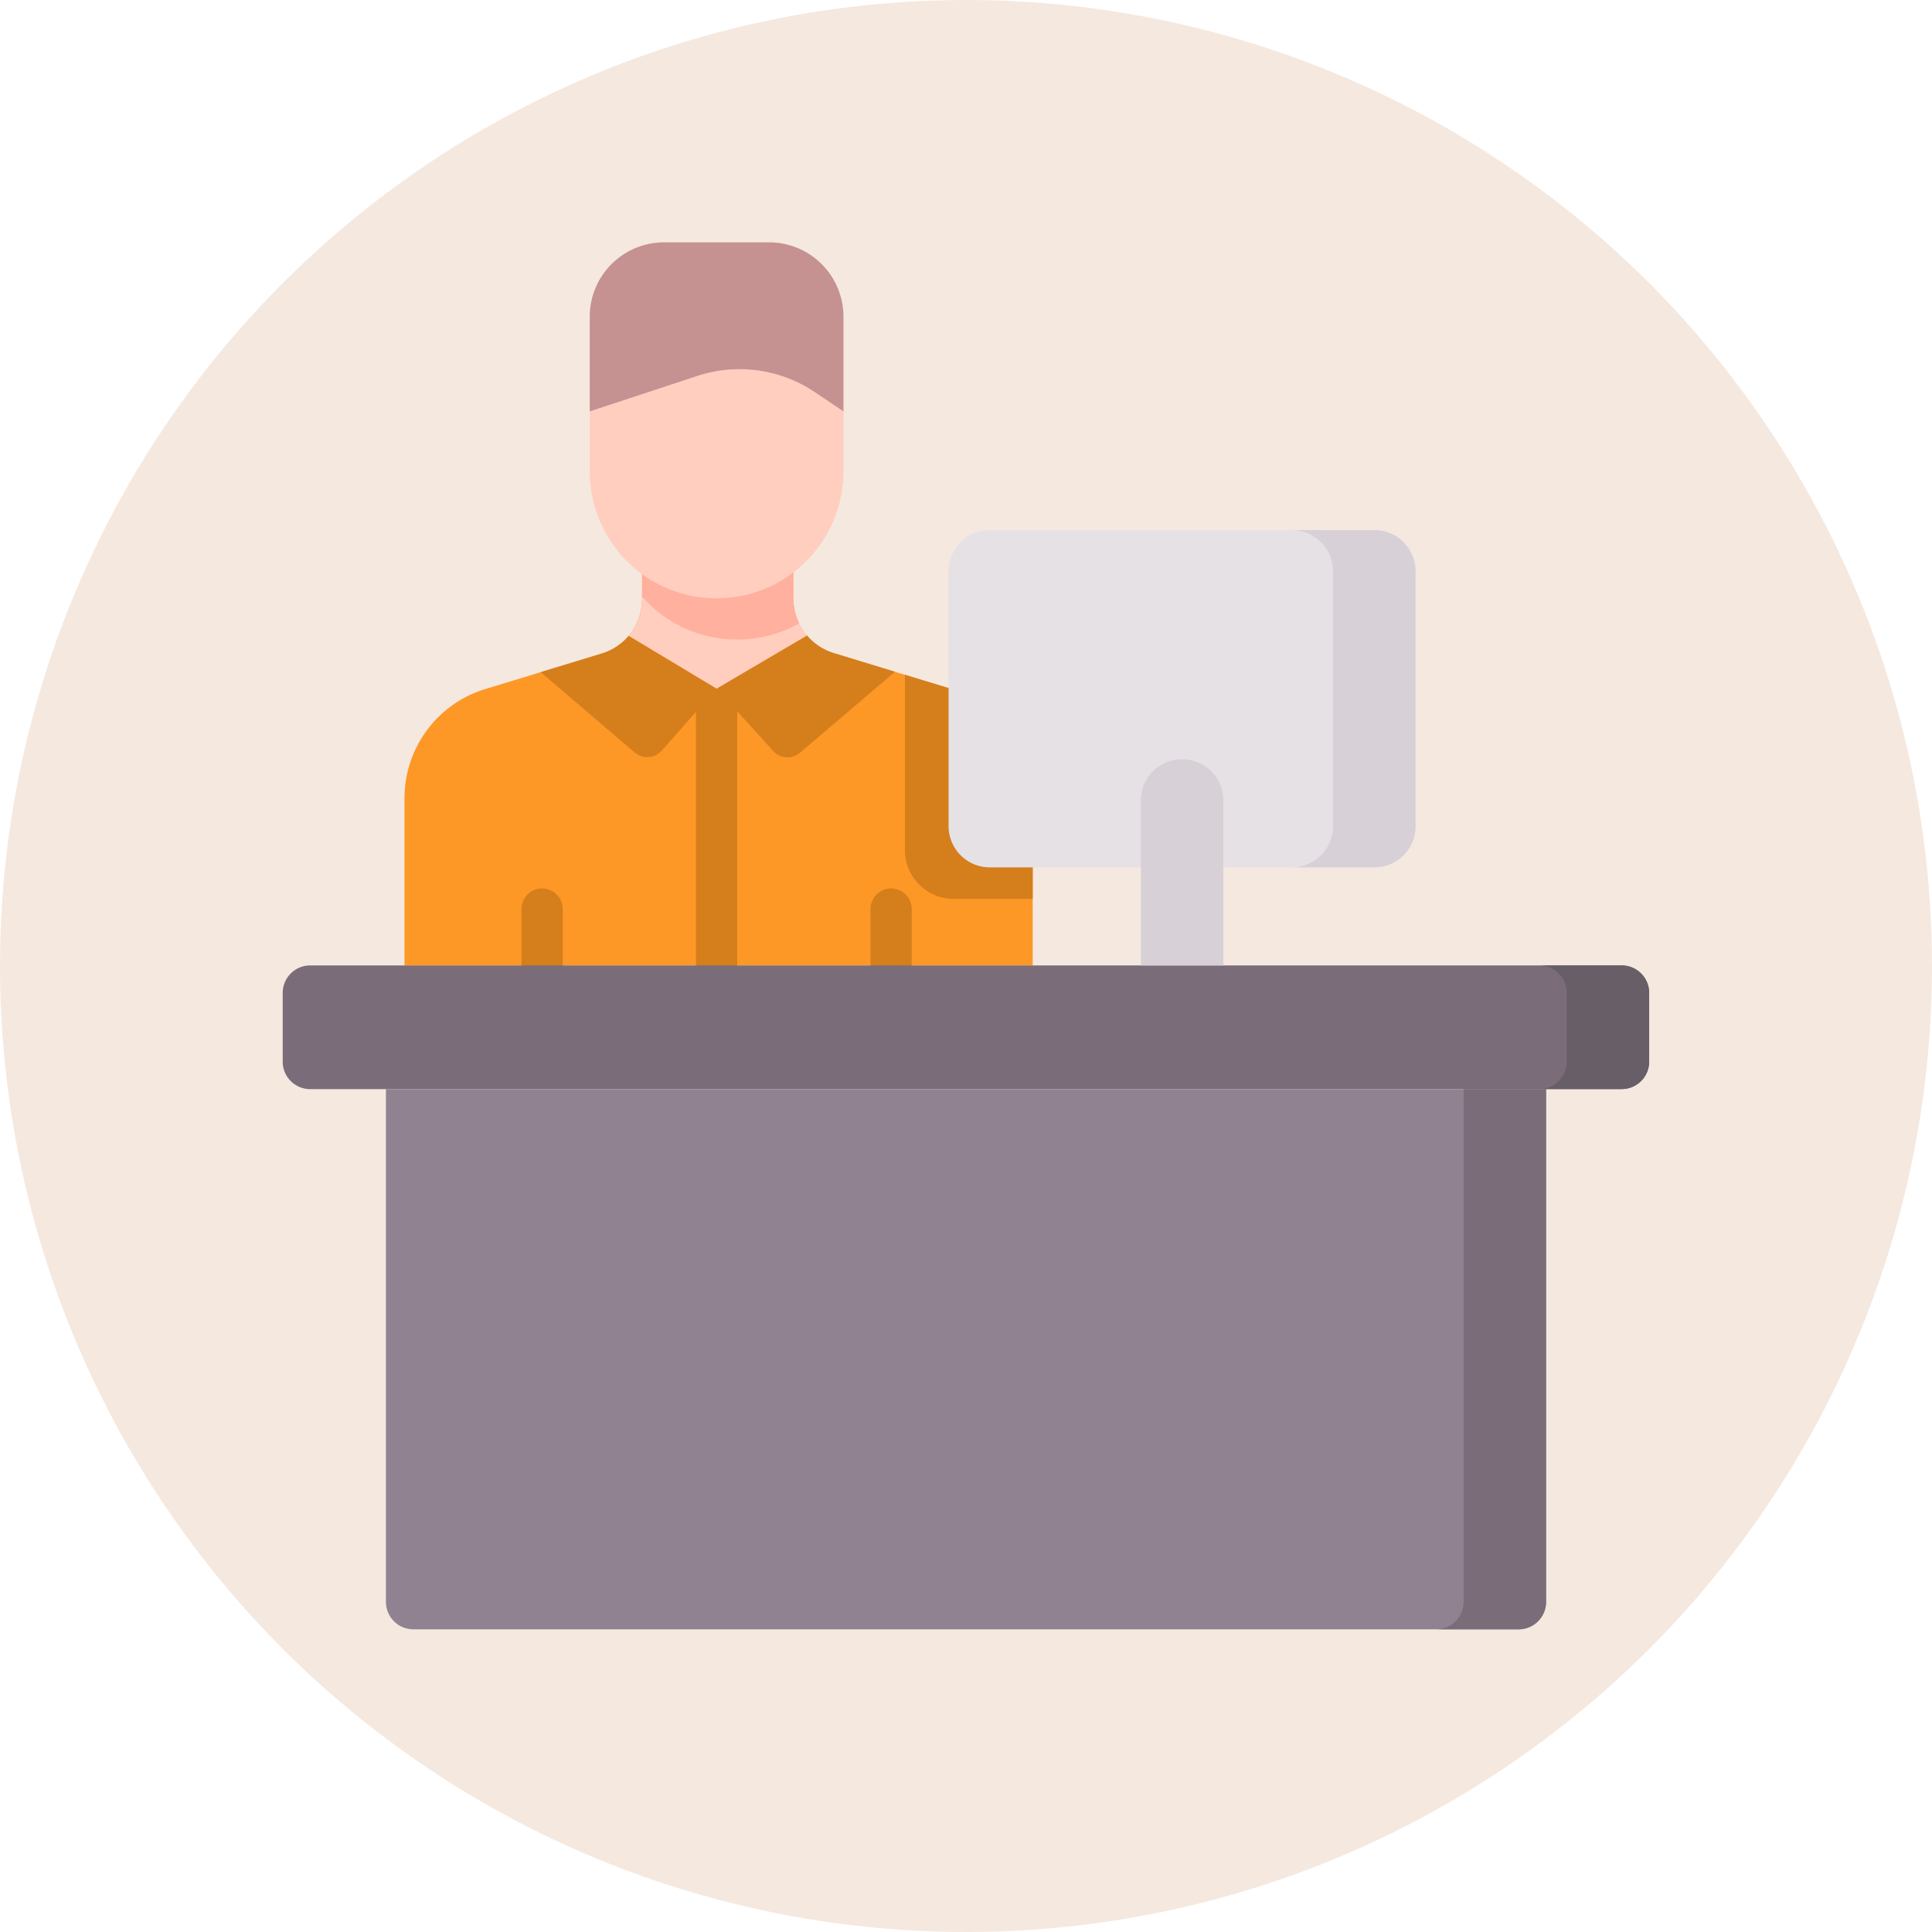 <svg xmlns="http://www.w3.org/2000/svg" width="76.752" height="76.751" viewBox="0 0 76.752 76.751">
  <g id="Grupo_953486" data-name="Grupo 953486" transform="translate(-919.6 -4563.271)">
    <g id="Grupo_953091" data-name="Grupo 953091" transform="translate(919.6 4563.271)">
      <circle id="Elipse_4725" data-name="Elipse 4725" cx="38.376" cy="38.376" r="38.376" transform="translate(0)" fill="#f5e8df"/>
    </g>
    <g id="mostrador-de-informacion" transform="translate(927.031 4572.9)">
      <g id="Grupo_953279" data-name="Grupo 953279" transform="translate(8.638 11.497)">
        <path id="Trazado_658437" data-name="Trazado 658437" d="M73.669,117.414v6.645H48.713v-6.646a4.53,4.53,0,0,1,3.208-4.333l4.63-1.412a2.262,2.262,0,0,0,1.6-2.165v-2.671h6.011v2.655a2.264,2.264,0,0,0,1.6,2.165l4.69,1.429a4.53,4.53,0,0,1,3.21,4.333Z" transform="translate(-48.713 -106.832)" fill="#fd9827"/>
      </g>
      <path id="Trazado_658438" data-name="Trazado 658438" d="M105.99,147.322l-2.184,2.468a.765.765,0,0,1-1.069.074L99,146.669l2.426-.739a2.256,2.256,0,0,0,1.07-.7Z" transform="translate(-84.952 -129.596)" fill="#d57e1c"/>
      <path id="Trazado_658439" data-name="Trazado 658439" d="M171.021,146.549l-3.775,3.217a.765.765,0,0,1-1.062-.068l-2.249-2.481,3.591-2.11a2.262,2.262,0,0,0,1.066.7Z" transform="translate(-142.897 -129.491)" fill="#d57e1c"/>
      <g id="Grupo_953280" data-name="Grupo 953280" transform="translate(17.545 11.497)">
        <path id="Trazado_658440" data-name="Trazado 658440" d="M138.569,110.953l-3.591,2.11-3.492-2.1a2.262,2.262,0,0,0,.534-1.46v-2.671h6.011v2.655A2.261,2.261,0,0,0,138.569,110.953Z" transform="translate(-131.486 -106.834)" fill="#ffcebf"/>
      </g>
      <g id="Grupo_953281" data-name="Grupo 953281" transform="translate(20.218 17.726)">
        <path id="Trazado_658441" data-name="Trazado 658441" d="M157.961,164.711v11a.819.819,0,0,1-1.638,0v-11Z" transform="translate(-156.323 -164.711)" fill="#d57e1c"/>
      </g>
      <g id="Grupo_953282" data-name="Grupo 953282" transform="translate(27.151 25.667)">
        <path id="Trazado_658442" data-name="Trazado 658442" d="M221.559,242.379a.819.819,0,0,1-.819-.819v-2.238a.819.819,0,0,1,1.638,0v2.238A.819.819,0,0,1,221.559,242.379Z" transform="translate(-220.74 -238.503)" fill="#d57e1c"/>
      </g>
      <g id="Grupo_953283" data-name="Grupo 953283" transform="translate(13.286 25.667)">
        <path id="Trazado_658443" data-name="Trazado 658443" d="M92.724,242.379a.819.819,0,0,1-.819-.819v-2.238a.819.819,0,0,1,1.638,0v2.238A.819.819,0,0,1,92.724,242.379Z" transform="translate(-91.905 -238.503)" fill="#d57e1c"/>
      </g>
      <g id="Grupo_953284" data-name="Grupo 953284" transform="translate(15.998)">
        <path id="Trazado_658444" data-name="Trazado 658444" d="M136.449,106.835v2.577a5.036,5.036,0,0,0,6.238,1.063,2.258,2.258,0,0,1-.227-.985v-2.655Z" transform="translate(-134.368 -95.338)" fill="#ffb09e"/>
        <path id="Trazado_658445" data-name="Trazado 658445" d="M122.148,14.141A5.039,5.039,0,0,1,117.109,9.1V2.954A2.954,2.954,0,0,1,120.063,0h4.17a2.954,2.954,0,0,1,2.954,2.954V9.1A5.039,5.039,0,0,1,122.148,14.141Z" transform="translate(-117.109 0)" fill="#ffcebf"/>
        <path id="Trazado_658446" data-name="Trazado 658446" d="M124.234,0h-4.17a2.954,2.954,0,0,0-2.954,2.954V6.713l4.27-1.407a5.367,5.367,0,0,1,4.676.645l1.132.762V2.954A2.954,2.954,0,0,0,124.234,0Z" transform="translate(-117.11)" fill="#c59191"/>
      </g>
      <g id="Grupo_953285" data-name="Grupo 953285" transform="translate(3.805 28.724)">
        <path id="Trazado_658447" data-name="Trazado 658447" d="M56.993,271.824H4.9A1.092,1.092,0,0,1,3.8,270.732V268A1.092,1.092,0,0,1,4.9,266.909h52.1A1.092,1.092,0,0,1,58.085,268v2.73a1.092,1.092,0,0,1-1.092,1.092Z" transform="translate(-3.805 -266.909)" fill="#7a6d79"/>
      </g>
      <path id="Trazado_658448" data-name="Trazado 658448" d="M470.876,266.91H467.6A1.092,1.092,0,0,1,468.692,268v2.73a1.092,1.092,0,0,1-1.092,1.092h3.276a1.092,1.092,0,0,0,1.092-1.092V268A1.092,1.092,0,0,0,470.876,266.91Z" transform="translate(-413.883 -238.186)" fill="#685e68"/>
      <g id="Grupo_953286" data-name="Grupo 953286" transform="translate(7.901 33.638)">
        <path id="Trazado_658449" data-name="Trazado 658449" d="M41.865,332.948V312.579H87.954v20.369a1.092,1.092,0,0,1-1.092,1.092h-43.9A1.092,1.092,0,0,1,41.865,332.948Z" transform="translate(-41.865 -312.579)" fill="#918291"/>
      </g>
      <path id="Trazado_658450" data-name="Trazado 658450" d="M430.636,312.579v20.369a1.092,1.092,0,0,1-1.092,1.092h3.276a1.092,1.092,0,0,0,1.092-1.092V312.579Z" transform="translate(-379.923 -278.941)" fill="#7a6d79"/>
      <path id="Trazado_658451" data-name="Trazado 658451" d="M235.309,160.186l-1.867-.569v6.961a1.945,1.945,0,0,0,1.945,1.945h3.132v-4A4.53,4.53,0,0,0,235.309,160.186Z" transform="translate(-204.924 -142.44)" fill="#d57e1c"/>
      <path id="Trazado_658452" data-name="Trazado 658452" d="M266.486,119.611H251.209a1.638,1.638,0,0,1-1.638-1.638V107.85a1.638,1.638,0,0,1,1.638-1.638h15.276a1.638,1.638,0,0,1,1.638,1.638v10.123a1.638,1.638,0,0,1-1.638,1.638Z" transform="translate(-219.318 -94.782)" fill="#e5e1e5"/>
      <path id="Trazado_658453" data-name="Trazado 658453" d="M379.577,106.213H376.3a1.638,1.638,0,0,1,1.638,1.638v10.123a1.638,1.638,0,0,1-1.638,1.638h3.276a1.638,1.638,0,0,0,1.638-1.638V107.851A1.638,1.638,0,0,0,379.577,106.213Z" transform="translate(-332.41 -94.783)" fill="#d7d0d6"/>
      <path id="Trazado_658454" data-name="Trazado 658454" d="M323.824,198.986h-3.276v-6.553a1.638,1.638,0,1,1,3.276,0Z" transform="translate(-282.656 -170.262)" fill="#d7d0d6"/>
    </g>
  </g>
</svg>
